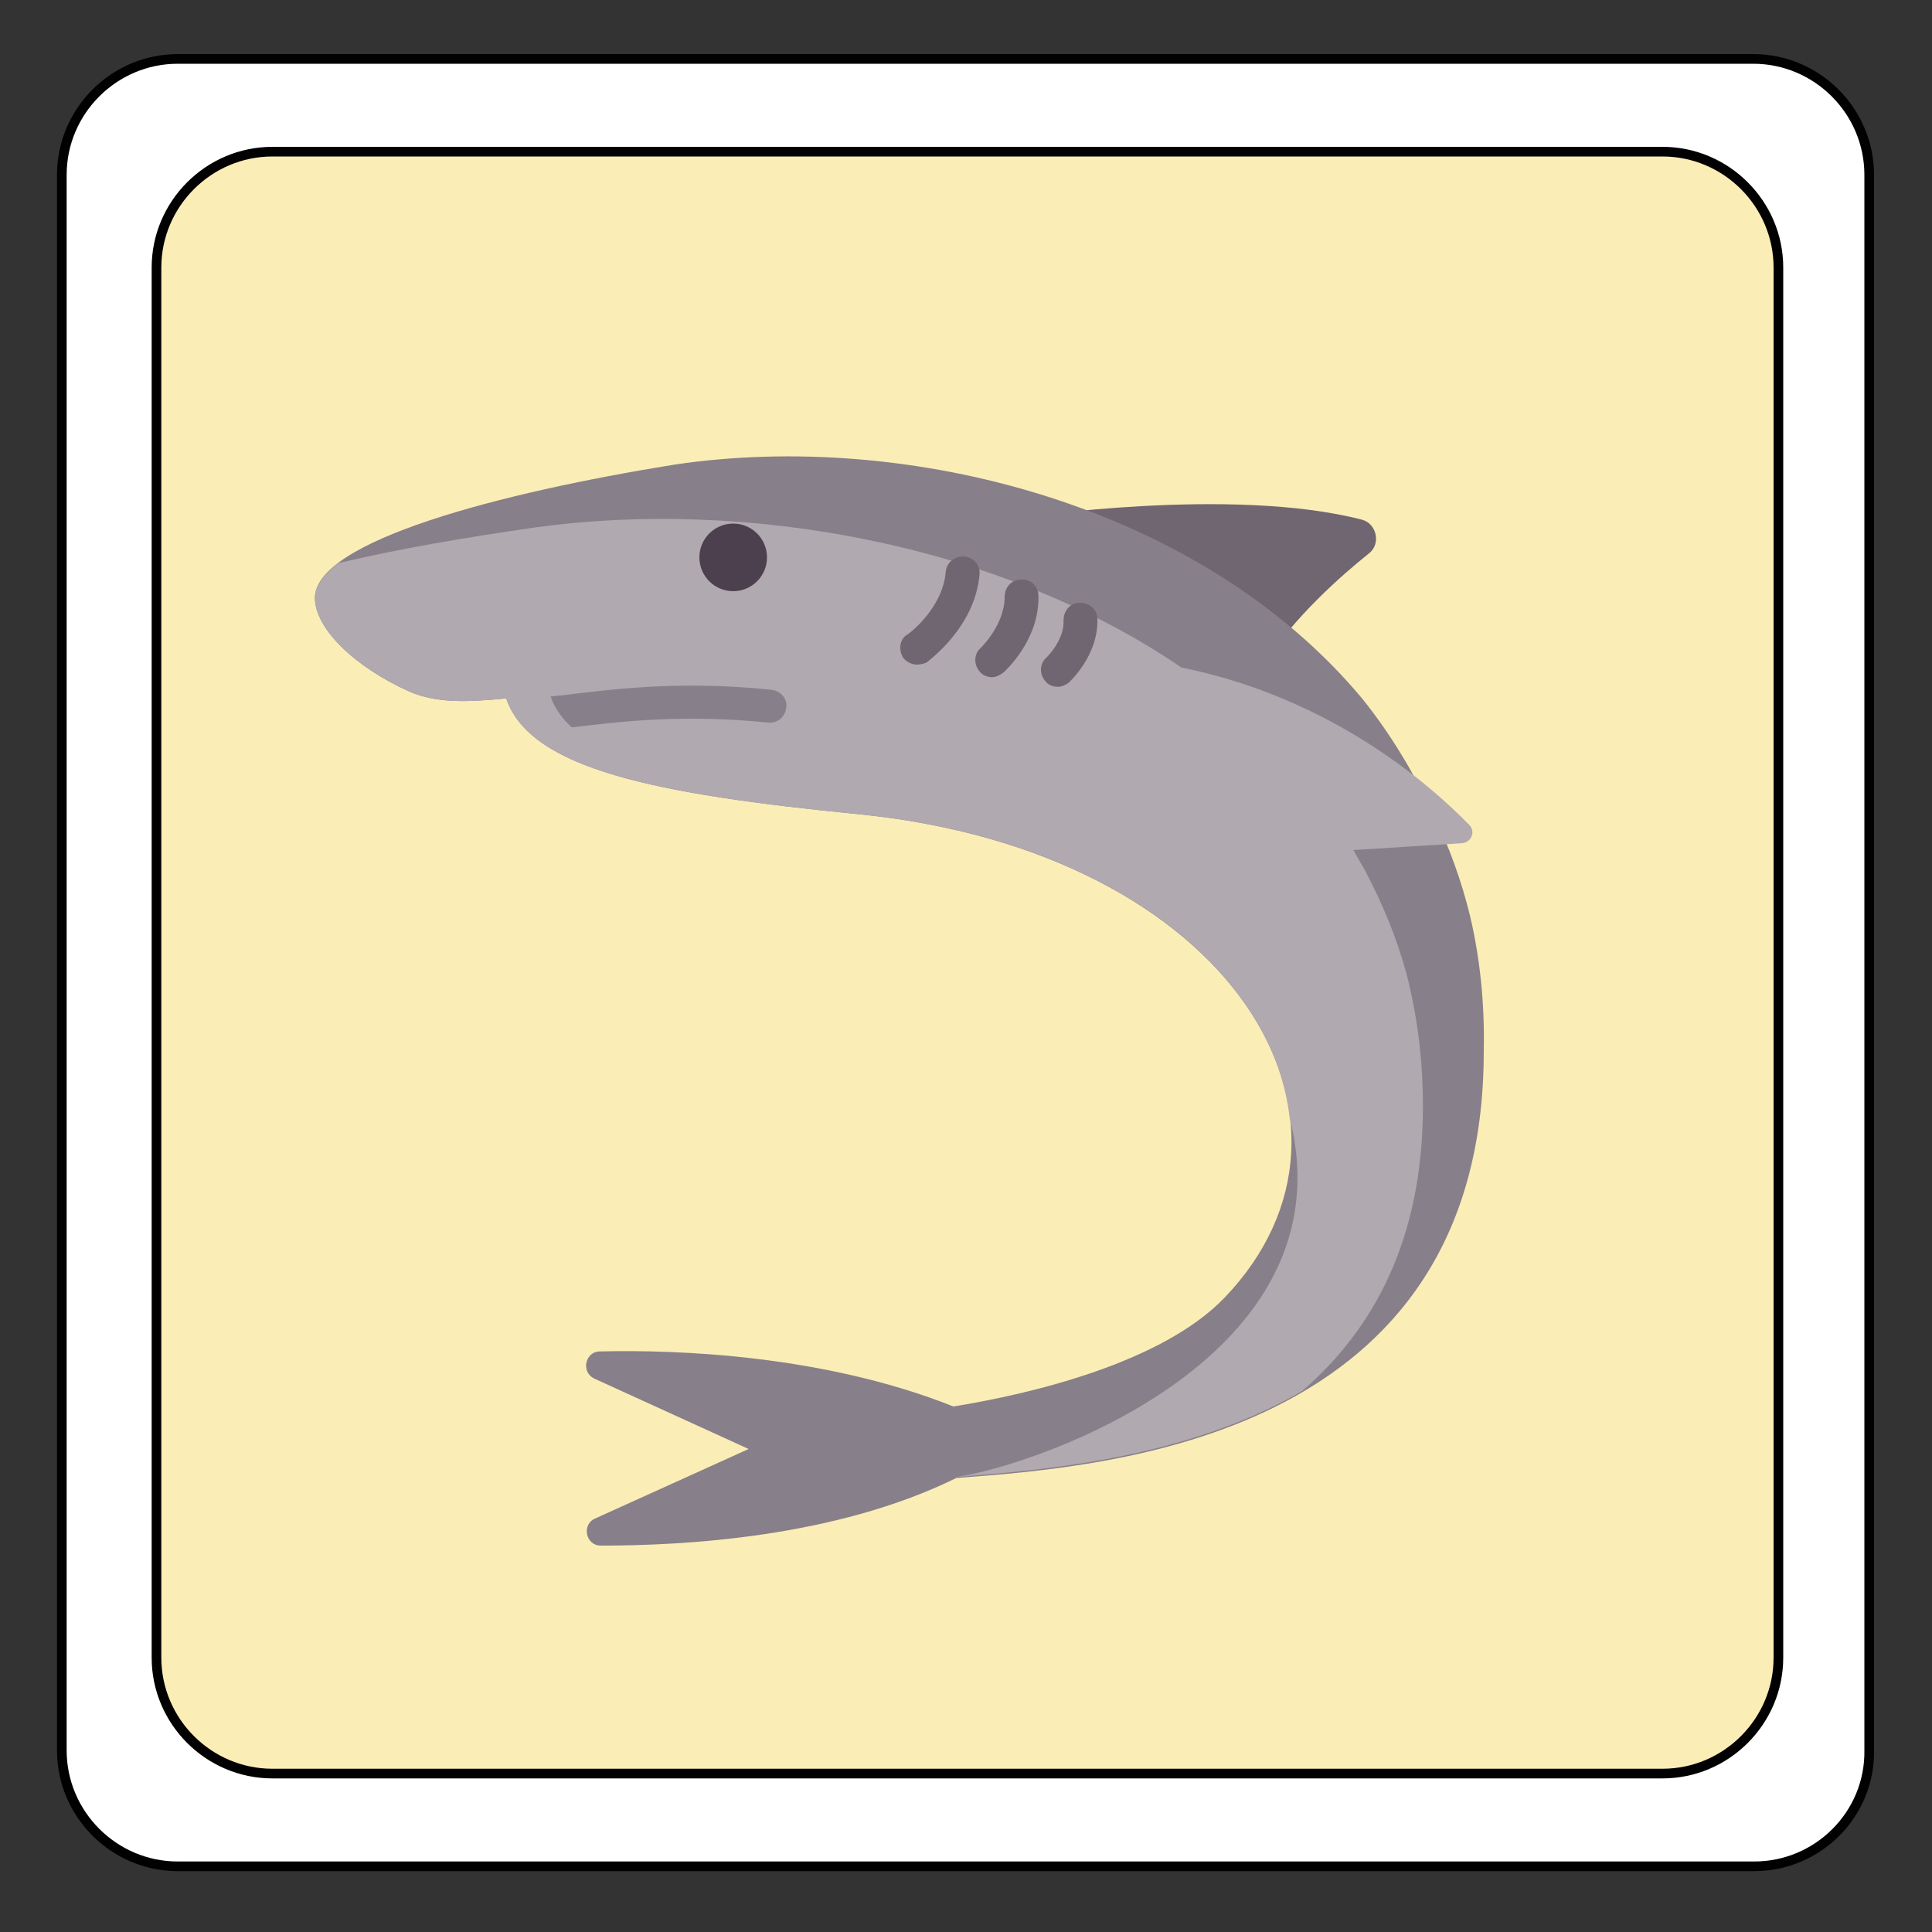 <?xml version="1.0" encoding="utf-8"?>
<!-- Generator: Adobe Illustrator 22.0.1, SVG Export Plug-In . SVG Version: 6.00 Build 0)  -->
<svg version="1.1" id="Calque_1" xmlns="http://www.w3.org/2000/svg" xmlns:xlink="http://www.w3.org/1999/xlink" x="0px" y="0px"
	 viewBox="0 0 200 200" style="enable-background:new 0 0 200 200;" xml:space="preserve">
<rect x="0" y="0" width="200" height="200" fill="#333333" stroke="none"/>
<style type="text/css">
	.st0{fill:#FFFFFF;}
	.st1{fill:#FBEDB6;}
	.st2{fill:none;stroke:#010101;stroke-miterlimit:10;}
	.st3{fill:#706672;}
	.st4{fill:#877F89;}
	.st5{fill:#B0A9B0;}
	.st6{fill:#4C404F;}
</style>
<g id="XMLID_1_">
	<g>
		<path class="st0" d="M184.1,171.6V27.7c0-6.6-5.4-12-12-12H28.2c-6.6,0-12,5.4-12,12v143.9c0,6.6,5.4,12,12,12h143.9
			C178.7,183.6,184.1,178.2,184.1,171.6z M193.6,18.1v163.1c0,6.6-5.4,12-12,12H18.4c-6.6,0-12-5.4-12-12V18.1c0-6.6,5.4-12,12-12
			h163.1C188.2,6.1,193.6,11.5,193.6,18.1z"/>
		<path class="st1" d="M184.1,27.7v143.9c0,6.6-5.4,12-12,12H28.2c-6.6,0-12-5.4-12-12V27.7c0-6.6,5.4-12,12-12h143.9
			C178.7,15.7,184.1,21.1,184.1,27.7z"/>
	</g>
	<g>
		<path class="st2" d="M172.1,183.6H28.2c-6.6,0-12-5.4-12-12V27.7c0-6.6,5.4-12,12-12h143.9c6.6,0,12,5.4,12,12v143.9
			C184.1,178.2,178.7,183.6,172.1,183.6z"/>
		<path class="st2" d="M181.6,193.2H18.4c-6.6,0-12-5.4-12-12V18.1c0-6.6,5.4-12,12-12h163.1c6.6,0,12,5.4,12,12v163.1
			C193.6,187.8,188.2,193.2,181.6,193.2z"/>
	</g>
</g>
<path class="st3" d="M105.7,53.6L131,68.5c3.1-4.7,7.7-8.8,10.7-11.2c1.3-1,0.8-3.1-0.7-3.5C127.5,50.3,105.7,53.6,105.7,53.6z"/>
<path class="st4" d="M152.2,94.9c-0.9-3.7-2.2-7.3-3.9-10.8c-2-4.2-4.4-8.2-7.3-11.8c-16.8-20.1-47.1-27.8-71.2-24.2
	C51.8,51,32.6,56,32.6,61.9c0,3.1,4,7.1,9.8,9.7c2.8,1.2,5.9,1.1,10,0.7c2.5,7.3,15.3,9.9,36.6,12c38.6,3.9,55.2,31.8,37.8,50
	c-6.5,6.8-20.1,10-28.1,11.3c-13.3-5.3-28.4-5.9-36.6-5.7c-1.5,0-2,2.1-0.6,2.8l16,7.3l-15.9,7.2c-1.4,0.6-1,2.8,0.6,2.8
	c8.5,0,24.2-0.8,36.8-7c16-1.2,54.6-4.1,54.6-44.2C153.7,103.8,153.2,99.2,152.2,94.9z"/>
<path class="st5" d="M152.1,85.4c-3.8-3.9-14-13.1-29.8-16.3c-18.9-12.9-45.3-17.5-66.9-14.5c-7,1-14.1,2.2-20.4,3.7
	c-1.5,1.2-2.4,2.4-2.4,3.6c0,3.1,4,7.1,9.8,9.7c2.8,1.2,5.9,1.1,10,0.7c2.5,7.3,15.3,9.9,36.6,12c26.8,2.7,42.9,16.9,44.5,31.4
	c6.3,24.7-25.8,35.9-34.5,37.2c8.6-0.7,23.6-1.8,35.8-8.9c7.4-6.4,12.5-15.7,12.5-29.5c0-4.9-0.6-9.4-1.7-13.7
	c-1-3.7-2.5-7.3-4.3-10.7c-0.4-0.7-0.8-1.4-1.2-2.1l11.1-0.7C152.3,87.3,152.8,86.1,152.1,85.4z"/>
<circle class="st6" cx="75.9" cy="57.7" r="3.5"/>
<g>
	<path class="st3" d="M94.9,68.8c-0.5,0-1.1-0.3-1.4-0.7c-0.5-0.8-0.4-1.9,0.4-2.4c0.1,0,3.7-2.7,4-6.5c0.1-1,0.9-1.6,1.9-1.6
		c1,0.1,1.7,0.9,1.6,1.9c-0.5,5.5-5.3,8.9-5.5,9.1C95.6,68.7,95.3,68.8,94.9,68.8z"/>
	<path class="st3" d="M102.7,70.1c-0.5,0-1-0.2-1.3-0.6c-0.6-0.7-0.6-1.8,0.1-2.4c0,0,2.5-2.4,2.5-5.3c0-1,0.7-1.8,1.7-1.8
		c1-0.1,1.8,0.7,1.8,1.7c0.1,4.6-3.5,7.8-3.6,7.9C103.5,69.9,103.1,70.1,102.7,70.1z"/>
	<path class="st3" d="M109.5,71.1c-0.5,0-1-0.2-1.3-0.6c-0.6-0.7-0.6-1.8,0.1-2.4c0,0,1.9-1.8,1.8-3.9c0-1,0.7-1.8,1.7-1.8
		c1,0,1.8,0.7,1.8,1.7c0.1,3.8-2.9,6.5-3,6.6C110.3,70.9,109.9,71.1,109.5,71.1z"/>
</g>
<path class="st4" d="M79.8,71.4c-9.7-1-16.7,0-21.8,0.6c-0.4,0-0.7,0.1-1,0.1c0,0,0,0,0,0c0.4,1.2,1.2,2.3,2.2,3.2
	c4.9-0.6,11.5-1.4,20.3-0.5c1,0.1,1.8-0.6,1.9-1.6C81.5,72.3,80.8,71.5,79.8,71.4z"/>
</svg>
